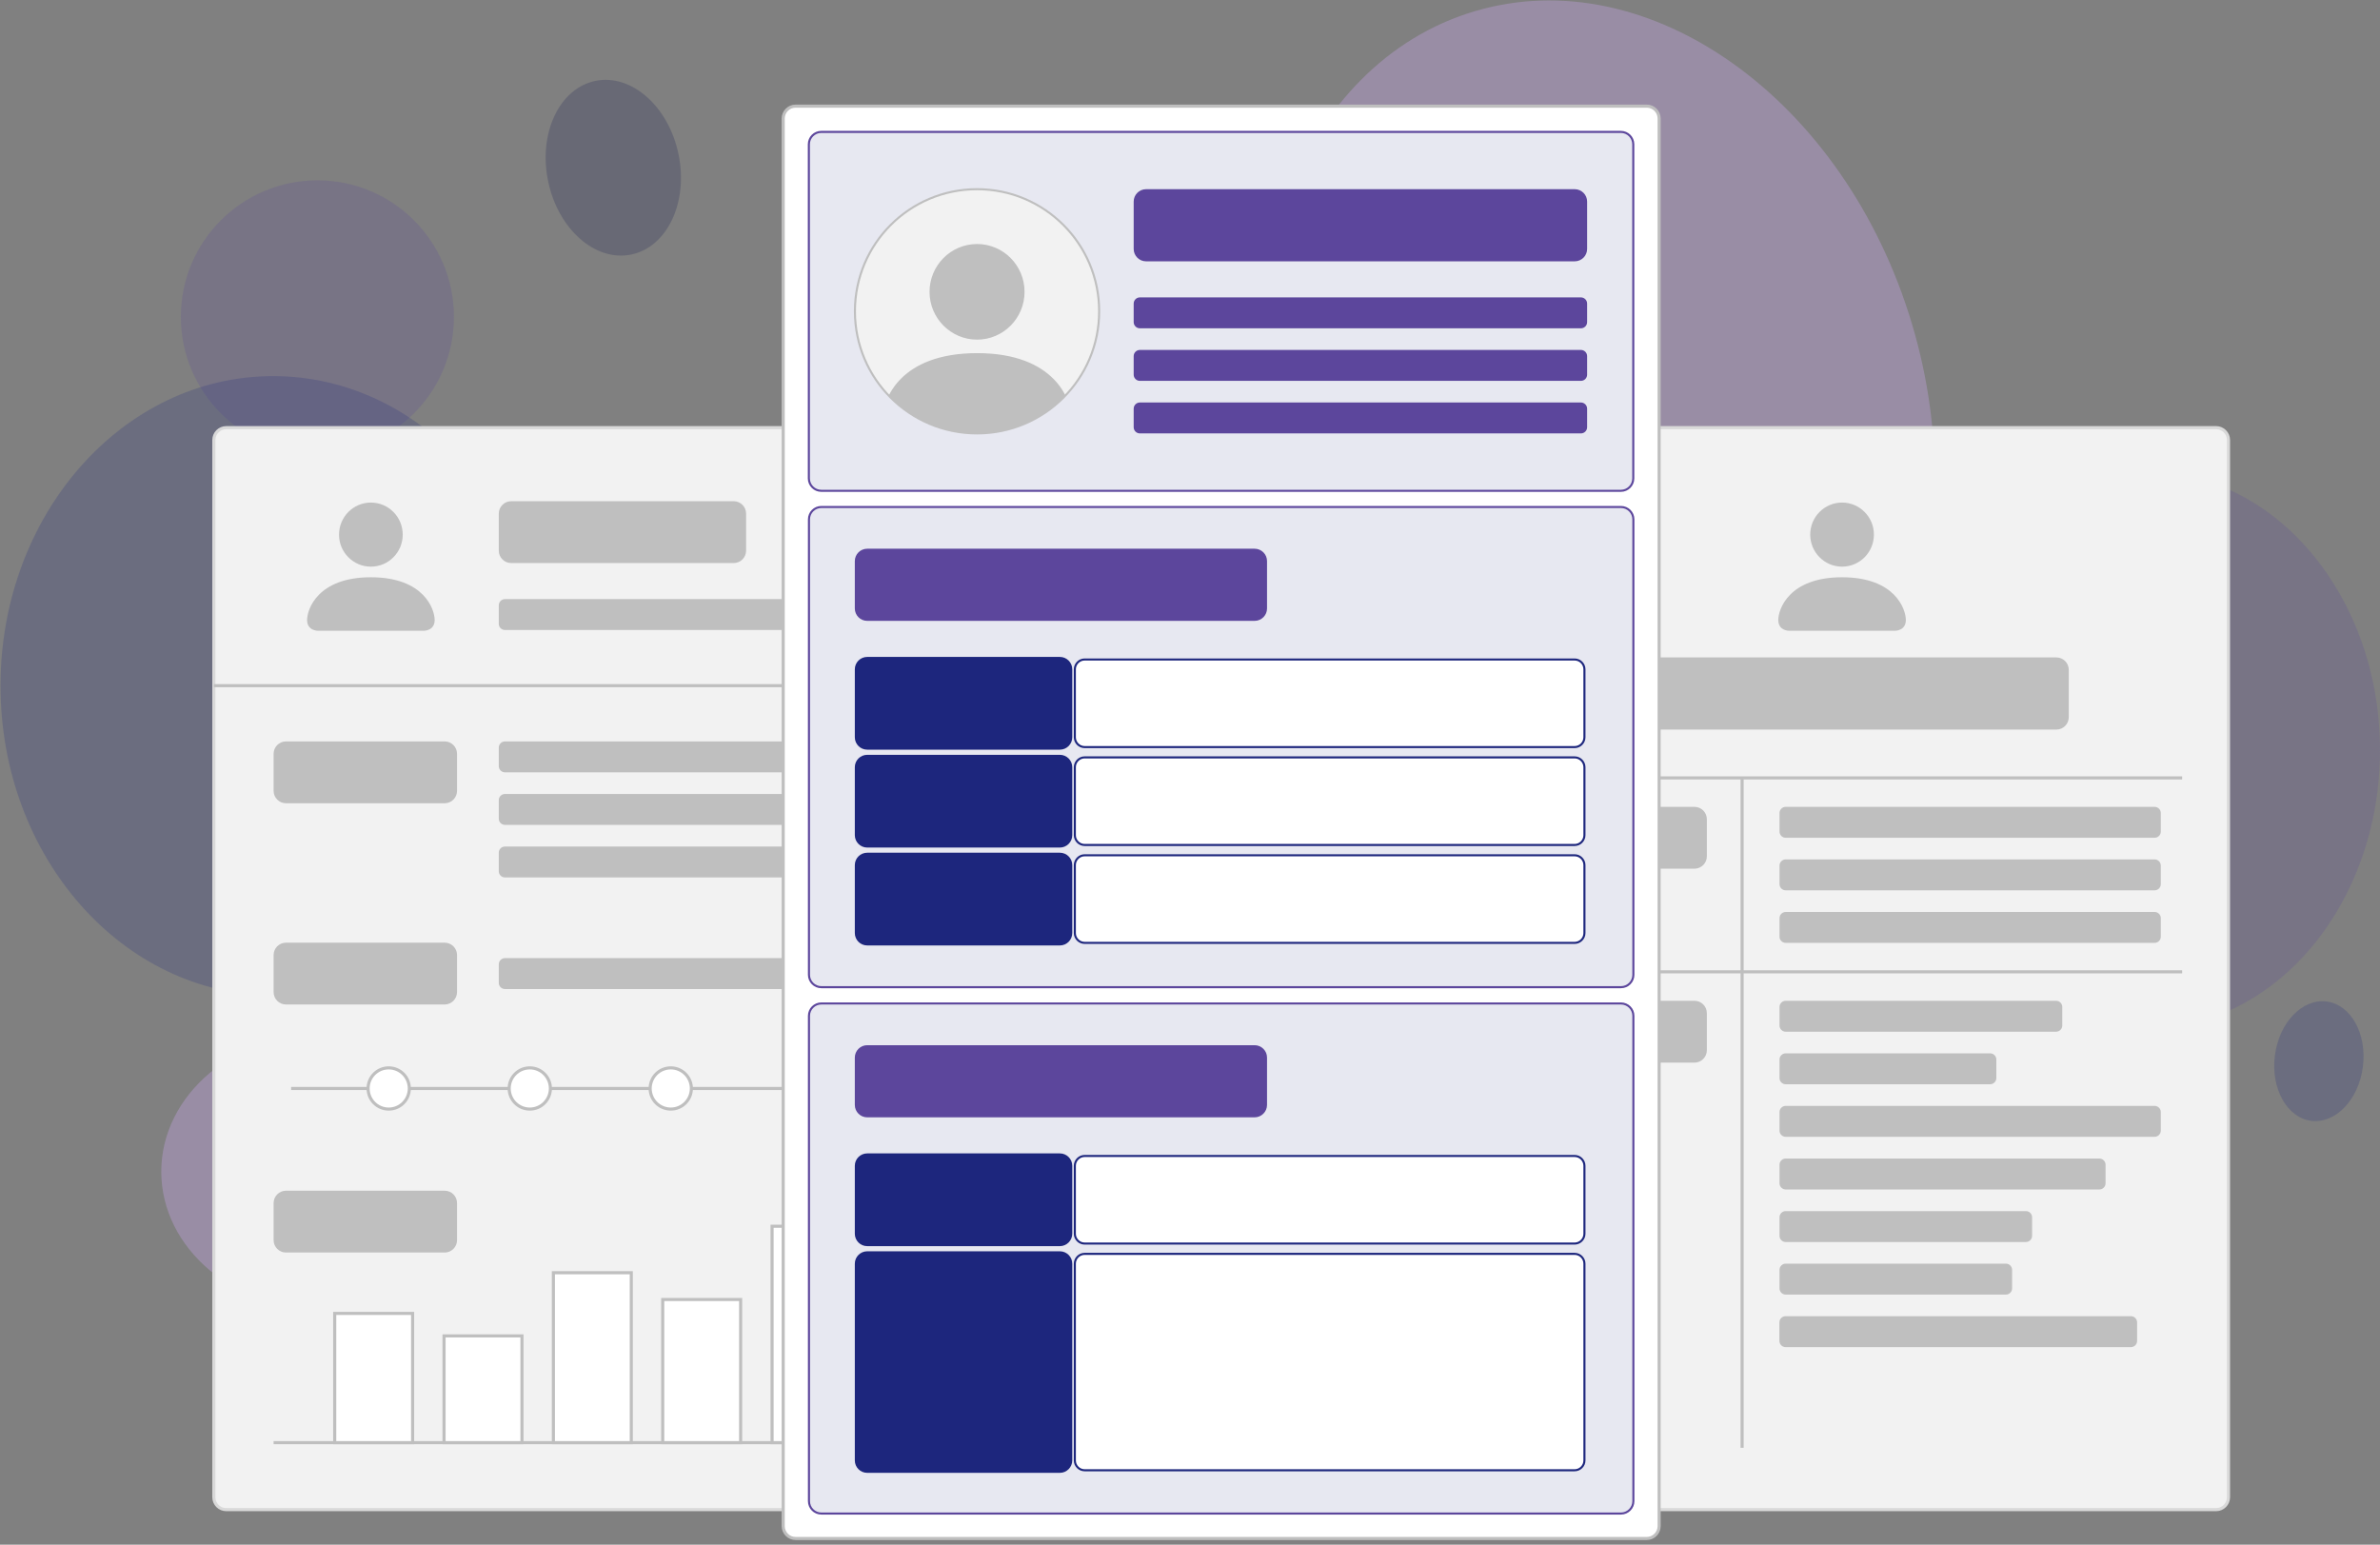 <?xml version="1.0" encoding="utf-8"?>
<!-- Generator: Adobe Illustrator 22.0.1, SVG Export Plug-In . SVG Version: 6.00 Build 0)  -->
<svg version="1.1" id="레이어_2_1_" xmlns="http://www.w3.org/2000/svg" xmlns:xlink="http://www.w3.org/1999/xlink" x="0px"
	 y="0px" viewBox="0 0 2309.5 1499" style="enable-background:new 0 0 2309.5 1499;" xml:space="preserve">
<rect x="0" y="0" width="2309.5" height="1499" fill="#808080" stroke="none"/>
<style type="text/css">
	.st0{fill:#D4ADFC;fill-opacity:0.302;}
	.st1{fill:#1D267D;fill-opacity:0.2;}
	.st2{fill:#0C134F;fill-opacity:0.2;}
	.st3{fill:#5C469C;fill-opacity:0.2;}
	.st4{fill:#F2F2F2;stroke:#D9D9D9;stroke-width:3;stroke-miterlimit:8;}
	.st5{fill:#BFBFBF;}
	.st6{fill:none;stroke:#BFBFBF;stroke-width:3;stroke-miterlimit:8;}
	.st7{fill:#FFFFFF;stroke:#BFBFBF;stroke-width:3;stroke-miterlimit:8;}
	.st8{fill:#1D267D;fill-opacity:0.102;stroke:#5C469C;stroke-width:2;stroke-miterlimit:8;}
	.st9{fill:#5C469C;}
	.st10{fill:#1D267D;}
	.st11{fill:#FFFFFF;stroke:#1D267D;stroke-width:2;stroke-miterlimit:10;}
	.st12{fill:#F2F2F2;}
	.st13{clip-path:url(#SVGID_4_);}
	.st14{fill:#BFBFBF;stroke:#BFBFBF;stroke-width:2;stroke-miterlimit:8;}
	.st15{fill:none;stroke:#BFBFBF;stroke-width:2;stroke-miterlimit:8;}
</style>
<g>
	<path class="st0" d="M156.5,1137c0-74.6,71.4-135,159.5-135s159.5,60.4,159.5,135s-71.4,135-159.5,135S156.5,1211.6,156.5,1137z"/>
	<path class="st1" d="M2207.5,1024.3c4.1-32,26.6-55.4,50.2-52.4c23.6,3,39.3,31.4,35.2,63.4s-26.6,55.4-50.2,52.4
		C2219.1,1084.6,2203.4,1056.2,2207.5,1024.3z"/>
	<path class="st2" d="M531.9,175.9c-9.7-46.5,10.8-90.1,45.8-97.4c34.9-7.2,71.1,24.6,80.7,71.1c9.7,46.5-10.8,90.1-45.8,97.4
		C577.7,254.3,541.5,222.4,531.9,175.9z"/>
	<path class="st3" d="M1857.5,728c0-149.1,101.2-270,226-270s226,120.9,226,270s-101.2,270-226,270S1857.5,877.1,1857.5,728z"/>
	<path class="st0" d="M1241.9,497.7c-65.1-218.2,19.4-436.2,188.8-486.7c169.4-50.6,359.6,85.4,424.7,303.6
		c65.1,218.2-19.4,436.2-188.8,486.7C1497.2,851.9,1307.1,716,1241.9,497.7z"/>
	<path class="st3" d="M175.5,307.5c0-73.2,59.3-132.5,132.5-132.5s132.5,59.3,132.5,132.5S381.1,440,308,440
		S175.5,380.7,175.5,307.5z"/>
	<path class="st1" d="M0.5,665.5C0.5,499.5,118.9,365,265,365s264.5,134.5,264.5,300.5S411,966,265,966S0.5,831.5,0.5,665.5z"/>
</g>
<g>
	<path class="st4" d="M945.5,1465h-726c-6.6,0-12-5.4-12-12V427c0-6.6,5.4-12,12-12h726c6.6,0,12,5.4,12,12v1026
		C957.5,1459.6,952.1,1465,945.5,1465z"/>
	<g>
		<g>
			<g>
				<path class="st5" d="M308.3,612.1c0,0-10.3,0-10.3-10.4s10.3-41.5,61.9-41.5s61.9,31.1,61.9,41.5s-10.3,10.4-10.3,10.4H308.3z
					 M359.9,549.9c17.1,0,30.9-13.9,30.9-31.1c0-17.2-13.9-31.1-30.9-31.1S329,501.6,329,518.8C328.9,535.9,342.8,549.9,359.9,549.9
					z"/>
			</g>
		</g>
	</g>
	<path class="st5" d="M712,546.4H496c-6.6,0-12-5.4-12-12v-36c0-6.6,5.4-12,12-12h216c6.6,0,12,5.4,12,12v36
		C724,541,718.6,546.4,712,546.4z"/>
	<path class="st5" d="M878,611.4H490c-3.3,0-6-2.7-6-6v-18c0-3.3,2.7-6,6-6h388c3.3,0,6,2.7,6,6v18C884,608.7,881.3,611.4,878,611.4
		z"/>
	<line class="st6" x1="207.5" y1="665.4" x2="957.5" y2="665.4"/>
	<line class="st6" x1="265.5" y1="1400" x2="884" y2="1400"/>
	<g>
		<path class="st5" d="M431.5,779.5h-154c-6.6,0-12-5.4-12-12v-36c0-6.6,5.4-12,12-12h154c6.6,0,12,5.4,12,12v36
			C443.5,774.1,438.1,779.5,431.5,779.5z"/>
		<g>
			<path class="st5" d="M878,749.5H490c-3.3,0-6-2.7-6-6v-18c0-3.3,2.7-6,6-6h388c3.3,0,6,2.7,6,6v18
				C884,746.8,881.3,749.5,878,749.5z"/>
			<path class="st5" d="M878,800.5H490c-3.3,0-6-2.7-6-6v-18c0-3.3,2.7-6,6-6h388c3.3,0,6,2.7,6,6v18
				C884,797.8,881.3,800.5,878,800.5z"/>
			<path class="st5" d="M878,851.5H490c-3.3,0-6-2.7-6-6v-18c0-3.3,2.7-6,6-6h388c3.3,0,6,2.7,6,6v18
				C884,848.8,881.3,851.5,878,851.5z"/>
		</g>
	</g>
	<path class="st5" d="M431.5,1215.5h-154c-6.6,0-12-5.4-12-12v-36c0-6.6,5.4-12,12-12h154c6.6,0,12,5.4,12,12v36
		C443.5,1210.1,438.1,1215.5,431.5,1215.5z"/>
	<g>
		<line class="st6" x1="282.5" y1="1056.3" x2="882.5" y2="1056.3"/>
		<path class="st5" d="M431.5,974.8h-154c-6.6,0-12-5.4-12-12v-36c0-6.6,5.4-12,12-12h154c6.6,0,12,5.4,12,12v36
			C443.5,969.3,438.1,974.8,431.5,974.8z"/>
		<g>
			<path class="st5" d="M878,959.8H490c-3.3,0-6-2.7-6-6v-18c0-3.3,2.7-6,6-6h388c3.3,0,6,2.7,6,6v18C884,957,881.3,959.8,878,959.8
				z"/>
		</g>
		<g>
			<circle class="st7" cx="377.2" cy="1056.3" r="20"/>
			<circle class="st7" cx="787.8" cy="1056.3" r="20"/>
			<circle class="st7" cx="514.1" cy="1056.3" r="20"/>
			<circle class="st7" cx="650.9" cy="1056.3" r="20"/>
		</g>
	</g>
	<g>
		<rect x="324.8" y="1274.6" class="st7" width="75.6" height="125.4"/>
		<rect x="430.9" y="1296.4" class="st7" width="75.6" height="103.6"/>
		<rect x="537" y="1235.1" class="st7" width="75.6" height="164.9"/>
		<rect x="643.1" y="1261.1" class="st7" width="75.6" height="138.9"/>
		<rect x="749.2" y="1190" class="st7" width="75.6" height="210"/>
	</g>
</g>
<g>
	<path class="st4" d="M2150.5,1465h-726c-6.6,0-12-5.4-12-12V427c0-6.6,5.4-12,12-12h726c6.6,0,12,5.4,12,12v1026
		C2162.5,1459.6,2157.1,1465,2150.5,1465z"/>
	<g>
		<g>
			<g>
				<path class="st5" d="M1735.9,612.1c0,0-10.3,0-10.3-10.4s10.3-41.5,61.9-41.5s61.9,31.1,61.9,41.5s-10.3,10.4-10.3,10.4H1735.9z
					 M1787.5,549.9c17.1,0,30.9-13.9,30.9-31.1c0-17.2-13.9-31.1-30.9-31.1s-30.9,13.9-30.9,31.1
					C1756.6,535.9,1770.4,549.9,1787.5,549.9z"/>
			</g>
		</g>
	</g>
	<line class="st6" x1="1457.5" y1="754.9" x2="2117.5" y2="754.9"/>
	<line class="st6" x1="1457.5" y1="943.1" x2="2117.5" y2="943.1"/>
	<g>
		<path class="st5" d="M1644.3,843h-154c-6.6,0-12-5.4-12-12v-36c0-6.6,5.4-12,12-12h154c6.6,0,12,5.4,12,12v36
			C1656.3,837.6,1650.9,843,1644.3,843z"/>
		<g>
			<path class="st5" d="M2090.8,813h-358c-3.3,0-6-2.7-6-6v-18c0-3.3,2.7-6,6-6h358c3.3,0,6,2.7,6,6v18
				C2096.8,810.3,2094.1,813,2090.8,813z"/>
			<path class="st5" d="M2090.8,864h-358c-3.3,0-6-2.7-6-6v-18c0-3.3,2.7-6,6-6h358c3.3,0,6,2.7,6,6v18
				C2096.8,861.3,2094.1,864,2090.8,864z"/>
			<path class="st5" d="M2090.8,915h-358c-3.3,0-6-2.7-6-6v-18c0-3.3,2.7-6,6-6h358c3.3,0,6,2.7,6,6v18
				C2096.8,912.3,2094.1,915,2090.8,915z"/>
		</g>
	</g>
	<g>
		<path class="st5" d="M1644.3,1031.2h-154c-6.6,0-12-5.4-12-12v-36c0-6.6,5.4-12,12-12h154c6.6,0,12,5.4,12,12v36
			C1656.3,1025.8,1650.9,1031.2,1644.3,1031.2z"/>
		<path class="st5" d="M1995.2,1001.2h-262.4c-3.3,0-6-2.7-6-6v-18c0-3.3,2.7-6,6-6h262.4c3.3,0,6,2.7,6,6v18
			C2001.2,998.5,1998.5,1001.2,1995.2,1001.2z"/>
		<path class="st5" d="M1931.2,1052.2h-198.4c-3.3,0-6-2.7-6-6v-18c0-3.3,2.7-6,6-6h198.4c3.3,0,6,2.7,6,6v18
			C1937.2,1049.5,1934.5,1052.2,1931.2,1052.2z"/>
		<path class="st5" d="M2090.8,1103.2h-358c-3.3,0-6-2.7-6-6v-18c0-3.3,2.7-6,6-6h358c3.3,0,6,2.7,6,6v18
			C2096.8,1100.5,2094.1,1103.2,2090.8,1103.2z"/>
		<path class="st5" d="M2037.2,1154.3h-304.4c-3.3,0-6-2.7-6-6v-18c0-3.3,2.7-6,6-6h304.4c3.3,0,6,2.7,6,6v18
			C2043.2,1151.6,2040.5,1154.3,2037.2,1154.3z"/>
		<path class="st5" d="M1965.9,1205.3h-233.1c-3.3,0-6-2.7-6-6v-18c0-3.3,2.7-6,6-6h233.1c3.3,0,6,2.7,6,6v18
			C1971.9,1202.6,1969.2,1205.3,1965.9,1205.3z"/>
		<path class="st5" d="M1946.5,1256.3h-213.7c-3.3,0-6-2.7-6-6v-18c0-3.3,2.7-6,6-6h213.7c3.3,0,6,2.7,6,6v18
			C1952.5,1253.6,1949.8,1256.3,1946.5,1256.3z"/>
		<path class="st5" d="M2067.8,1307.3h-335.1c-3.3,0-6-2.7-6-6v-18c0-3.3,2.7-6,6-6h335.1c3.3,0,6,2.7,6,6v18
			C2073.8,1304.6,2071.1,1307.3,2067.8,1307.3z"/>
	</g>
	<line class="st6" x1="1690.5" y1="755" x2="1690.5" y2="1405"/>
	<path class="st5" d="M1995.5,708h-416c-6.6,0-12-5.4-12-12v-46c0-6.6,5.4-12,12-12h416c6.6,0,12,5.4,12,12v46
		C2007.5,702.6,2002.1,708,1995.5,708z"/>
</g>
<g>
	<path class="st7" d="M1598,1493H772c-6.6,0-12-5.4-12-12V115c0-6.6,5.4-12,12-12h826c6.6,0,12,5.4,12,12v1366
		C1610,1487.6,1604.6,1493,1598,1493z"/>
	<path class="st8" d="M1572.9,476.3h-776c-6.6,0-12-5.4-12-12V140c0-6.6,5.4-12,12-12h776c6.6,0,12,5.4,12,12v324.3
		C1584.9,470.9,1579.5,476.3,1572.9,476.3z"/>
	<path class="st8" d="M1573,958H797c-6.6,0-12-5.4-12-12V504c0-6.6,5.4-12,12-12h776c6.6,0,12,5.4,12,12v442
		C1585,952.6,1579.6,958,1573,958z"/>
	<path class="st8" d="M1573,1468.8H797c-6.6,0-12-5.4-12-12v-471c0-6.6,5.4-12,12-12h776c6.6,0,12,5.4,12,12v471
		C1585,1463.3,1579.6,1468.8,1573,1468.8z"/>
	<g>
		<path class="st9" d="M1217.5,1084.3h-376c-6.6,0-12-5.4-12-12v-46c0-6.6,5.4-12,12-12h376c6.6,0,12,5.4,12,12v46
			C1229.5,1078.8,1224.1,1084.3,1217.5,1084.3z"/>
		<g>
			<path class="st10" d="M1028.5,1209.3h-187c-6.6,0-12-5.4-12-12v-66c0-6.6,5.4-12,12-12h187c6.6,0,12,5.4,12,12v66
				C1040.5,1203.8,1035.1,1209.3,1028.5,1209.3z"/>
			<path class="st11" d="M1052.5,1206.8c-5.2,0-9.5-4.3-9.5-9.5v-66c0-5.2,4.3-9.5,9.5-9.5H1528c5.2,0,9.5,4.3,9.5,9.5v66
				c0,5.2-4.3,9.5-9.5,9.5H1052.5z"/>
		</g>
		<g>
			<path class="st10" d="M1028.5,1429.3h-187c-6.6,0-12-5.4-12-12v-191c0-6.6,5.4-12,12-12h187c6.6,0,12,5.4,12,12v191
				C1040.5,1423.8,1035.1,1429.3,1028.5,1429.3z"/>
			<path class="st11" d="M1052.5,1426.8c-5.2,0-9.5-4.3-9.5-9.5v-191c0-5.2,4.3-9.5,9.5-9.5H1528c5.2,0,9.5,4.3,9.5,9.5v191
				c0,5.2-4.3,9.5-9.5,9.5H1052.5z"/>
		</g>
	</g>
	<g>
		<path class="st9" d="M1217.5,602.5h-376c-6.6,0-12-5.4-12-12v-46c0-6.6,5.4-12,12-12h376c6.6,0,12,5.4,12,12v46
			C1229.5,597.1,1224.1,602.5,1217.5,602.5z"/>
		<g>
			<path class="st10" d="M1028.5,727.5h-187c-6.6,0-12-5.4-12-12v-66c0-6.6,5.4-12,12-12h187c6.6,0,12,5.4,12,12v66
				C1040.5,722.1,1035.1,727.5,1028.5,727.5z"/>
			<path class="st11" d="M1052.5,725c-5.2,0-9.5-4.3-9.5-9.5v-66c0-5.2,4.3-9.5,9.5-9.5H1528c5.2,0,9.5,4.3,9.5,9.5v66
				c0,5.2-4.3,9.5-9.5,9.5H1052.5z"/>
		</g>
		<g>
			<path class="st10" d="M1028.5,822.5h-187c-6.6,0-12-5.4-12-12v-66c0-6.6,5.4-12,12-12h187c6.6,0,12,5.4,12,12v66
				C1040.5,817.1,1035.1,822.5,1028.5,822.5z"/>
			<path class="st11" d="M1052.5,820c-5.2,0-9.5-4.3-9.5-9.5v-66c0-5.2,4.3-9.5,9.5-9.5H1528c5.2,0,9.5,4.3,9.5,9.5v66
				c0,5.2-4.3,9.5-9.5,9.5H1052.5z"/>
		</g>
		<g>
			<path class="st10" d="M1028.5,917.5h-187c-6.6,0-12-5.4-12-12v-66c0-6.6,5.4-12,12-12h187c6.6,0,12,5.4,12,12v66
				C1040.5,912.1,1035.1,917.5,1028.5,917.5z"/>
			<path class="st11" d="M1052.5,915c-5.2,0-9.5-4.3-9.5-9.5v-66c0-5.2,4.3-9.5,9.5-9.5H1528c5.2,0,9.5,4.3,9.5,9.5v66
				c0,5.2-4.3,9.5-9.5,9.5H1052.5z"/>
		</g>
	</g>
	<g>
		<g>
			<g>
				<circle id="SVGID_3_" class="st12" cx="948.1" cy="302.1" r="118.5"/>
			</g>
			<g>
				<defs>
					<circle id="SVGID_2_" cx="948.1" cy="302.1" r="118.5"/>
				</defs>
				<clipPath id="SVGID_4_">
					<use xlink:href="#SVGID_2_"  style="overflow:visible;"/>
				</clipPath>
				<g class="st13">
					<g>
						<g>
							<path class="st14" d="M873,419.3c0,0-15,0-15-15.1s15-60.5,90.2-60.5c75.1,0,90.2,45.4,90.2,60.5s-15,15.1-15,15.1H873z
								 M948.1,328.6c24.9,0,45.1-20.3,45.1-45.4s-20.2-45.4-45.1-45.4S903,258.2,903,283.2S923.2,328.6,948.1,328.6z"/>
						</g>
					</g>
				</g>
			</g>
			<g>
				<circle id="SVGID_1_" class="st15" cx="948.1" cy="302.1" r="118.5"/>
			</g>
		</g>
		<path class="st9" d="M1528.1,253.6h-416c-6.6,0-12-5.4-12-12v-46c0-6.6,5.4-12,12-12h416c6.6,0,12,5.4,12,12v46
			C1540.1,248.2,1534.7,253.6,1528.1,253.6z"/>
		<path class="st9" d="M1534.1,318.6h-428c-3.3,0-6-2.7-6-6v-18c0-3.3,2.7-6,6-6h428c3.3,0,6,2.7,6,6v18
			C1540.1,315.9,1537.4,318.6,1534.1,318.6z"/>
		<path class="st9" d="M1534.1,369.6h-428c-3.3,0-6-2.7-6-6v-18c0-3.3,2.7-6,6-6h428c3.3,0,6,2.7,6,6v18
			C1540.1,366.9,1537.4,369.6,1534.1,369.6z"/>
		<path class="st9" d="M1534.1,420.6h-428c-3.3,0-6-2.7-6-6v-18c0-3.3,2.7-6,6-6h428c3.3,0,6,2.7,6,6v18
			C1540.1,417.9,1537.4,420.6,1534.1,420.6z"/>
	</g>
</g>
</svg>
